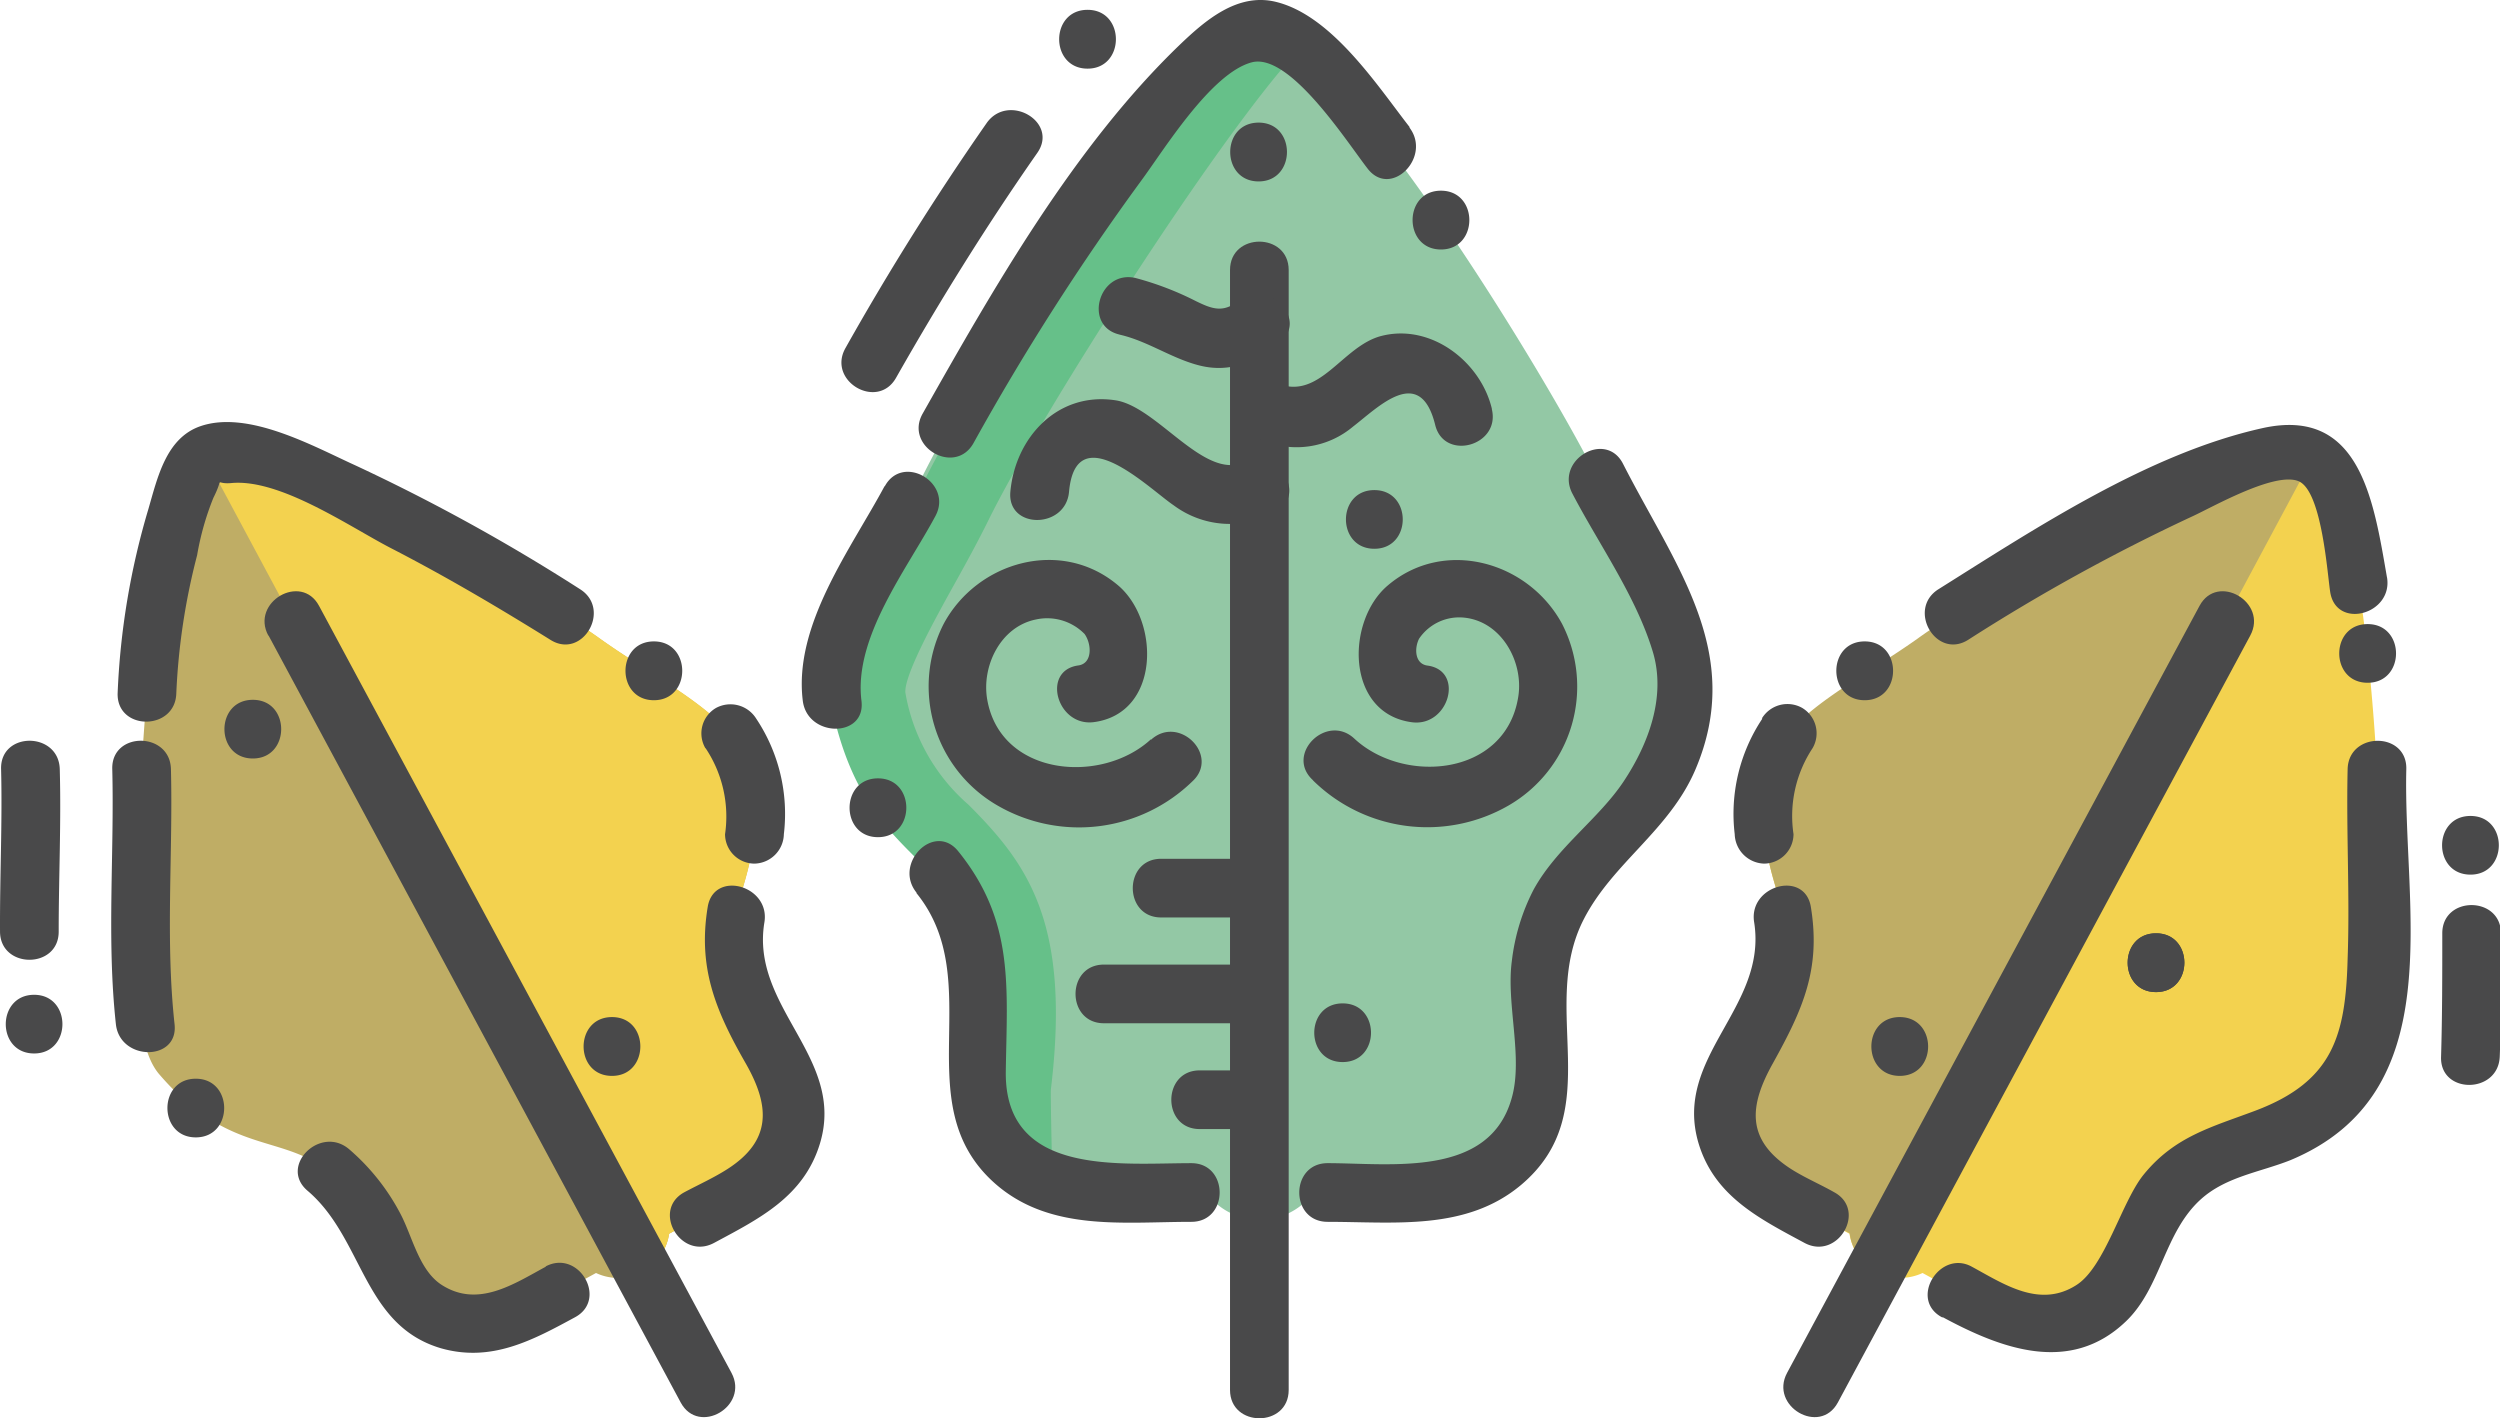 <?xml version="1.0" standalone="no"?><!DOCTYPE svg PUBLIC "-//W3C//DTD SVG 1.1//EN" "http://www.w3.org/Graphics/SVG/1.1/DTD/svg11.dtd"><svg t="1723969076146" class="icon" viewBox="0 0 1805 1024" version="1.1" xmlns="http://www.w3.org/2000/svg" p-id="18286" xmlns:xlink="http://www.w3.org/1999/xlink" width="352.539" height="200"><path d="M1718.06 641.467c2.327-63.592-9.694-275.403-43.622-309.622a12.505 12.505 0 0 0-3.49-3.005 11.536 11.536 0 0 0-4.362-1.26c-47.306-9.694-230.52 96.939-282.286 134.357-41.005 29.082-93.837 54.673-102.852 85.694-31.408 108.571 54.092 106.633-27.434 222.281-20.745 29.566-5.429 74.158 27.628 91.898l46.434 25.01 7.27 3.974a37.321 37.321 0 0 0 52.735 28.306l7.27 3.974 46.531 24.913c32.959 17.74 78.714 6.01 91.898-27.628 51.668-131.934 96.939-59.52 170.225-145.408 20.163-25.107 11.827-83.173 14.056-133.485z" fill="#F3D24F" p-id="18287"></path><path d="M1354.152 917.84h0.969l315.73-589.582a12.699 12.699 0 0 0-4.362-1.26c-47.403-9.694-230.617 96.939-282.383 134.357-41.005 29.082-93.837 54.673-102.755 85.694-31.408 108.571 53.995 106.633-27.531 222.281-20.745 29.566-5.429 74.158 27.628 91.898l46.628 25.204 7.367 3.974a37.031 37.031 0 0 0 18.709 27.434z" fill="#BFAD65" p-id="18288"></path><path d="M1709.432 492.957c27.337 0 27.337-42.362 0-42.362s-27.337 42.362 0 42.362zM1402.815 951.09c41.878 22.587 91.704 41.587 132.031 3.005 25.592-24.429 27.531-64.367 54.383-88.408 18.128-16.189 42.653-19.388 64.367-28.015 116.327-48.469 81.332-180.791 83.755-282.383 0.679-27.24-41.684-27.24-42.362 0-1.066 45.561 1.648 91.219 0 136.781-1.454 55.255-10.276 88.602-66.597 109.832-31.699 11.923-58.163 18.515-80.653 46.143-15.801 19.388-27.918 66.597-48.469 79.684-26.658 17.255-52.832-0.872-75.806-13.281s-45.464 23.75-21.327 36.643zM1783.687 631.483c27.24 0 27.337-42.362 0-42.362s-27.337 42.362 0 42.362zM1804.82 762.835c1.163-29.082 0.969-59.23 0.872-88.893 0-27.24-42.459-27.337-42.362 0 0 29.663 0 59.327-0.872 88.893-1.163 27.337 41.296 27.24 42.362 0zM1266.519 665.993c9.694 61.75-58.842 96.939-40.133 159.561 11.536 38.194 43.913 54.286 76.485 71.832 24.041 12.893 45.464-23.653 21.327-36.643-9.694-5.526-21.036-10.372-30.827-16.577-33.638-21.52-30.051-46.531-13.281-76.582 21.52-38.776 34.704-67.857 27.337-112.837-4.459-26.852-45.367-15.413-40.908 11.245zM1272.432 518.84a123.888 123.888 0 0 0-19.969 83.464 21.908 21.908 0 0 0 21.23 21.23 21.423 21.423 0 0 0 21.23-21.23 88.796 88.796 0 0 1 13.765-62.138 21.327 21.327 0 0 0-7.561-29.082 21.617 21.617 0 0 0-29.082 7.658zM1346.3 505.559c27.337 0 27.337-42.459 0-42.459s-27.24 42.459 0 42.459zM1371.601 776.794c27.337 0 27.337-42.459 0-42.459s-27.24 42.459 0 42.459z" fill="#49494A" p-id="18289"></path><path d="M1556.657 716.304c27.24 0 27.337-42.459 0-42.459s-27.337 42.459 0 42.459zM1723.392 416.86c-9.694-55.837-19.388-123.209-89.668-107.796-82.301 18.224-163.827 72.219-234.107 116.327-23.071 14.444-1.745 51.184 21.423 36.546a1372.653 1372.653 0 0 1 162.179-89.281c14.153-6.495 59.327-32.378 76.388-25.204s20.842 68.633 22.878 80.459c4.653 26.852 45.561 15.51 40.908-11.245z" fill="#49494A" p-id="18290"></path><path d="M1588.065 437.411l-297.796 553.811c-12.893 24.041 23.653 45.464 36.643 21.423l297.796-553.811c12.893-24.041-23.75-45.464-36.643-21.423zM1556.657 716.304c27.24 0 27.337-42.459 0-42.459s-27.337 42.459 0 42.459z" fill="#49494A" p-id="18291"></path><path d="M100.345 641.467c-2.327-63.592 9.694-275.403 43.622-309.622a12.505 12.505 0 0 1 3.49-3.005 11.536 11.536 0 0 1 4.362-1.26c47.306-9.694 230.617 96.939 282.286 134.357 41.005 29.082 93.837 54.673 102.852 85.694 31.408 108.571-54.092 106.633 27.434 222.281 20.745 29.566 5.429 74.158-27.628 91.898l-46.434 25.01-7.27 3.974a37.224 37.224 0 0 1-52.735 28.306l-7.27 3.974-46.531 24.913c-32.959 17.74-78.714 6.01-91.898-27.628-51.668-131.934-96.939-59.52-170.225-145.408-20.163-25.107-12.214-83.173-14.056-133.485z" fill="#BFAD65" p-id="18292"></path><path d="M464.254 917.84h-0.969L147.555 328.743a12.699 12.699 0 0 1 4.362-1.26c47.403-9.694 230.617 96.939 282.383 134.357 41.005 29.082 93.837 54.673 102.852 85.694 31.311 108.571-54.092 106.633 27.434 222.281 20.745 29.566 5.429 74.158-27.628 91.898l-46.434 25.01-7.367 3.974a37.031 37.031 0 0 1-18.903 27.143z" fill="#F3D24F" p-id="18293"></path><path d="M126.034 739.473c-6.689-61.265-1.066-122.821-2.617-184.184-0.679-27.24-43.138-27.337-42.362 0 1.551 61.362-4.071 122.918 2.617 184.184 2.908 26.755 45.367 27.046 42.362 0zM42.376 672.488c0-38.776 1.842-78.133 0.776-117.199-0.776-27.24-43.138-27.337-42.362 0 0.969 38.776-0.969 78.133-0.776 117.199 0 27.24 42.556 27.337 42.362 0zM24.636 760.605c27.24 0 27.24-42.362 0-42.362s-27.337 42.362 0 42.362zM141.351 821.192c27.337 0 27.337-42.362 0-42.362s-27.24 42.362 0 42.362zM441.861 776.794c27.24 0 27.337-42.459 0-42.459s-27.337 42.459 0 42.459zM182.55 547.631c27.24 0 27.337-42.362 0-42.362s-27.337 42.362 0 42.362zM394.264 914.447c-23.362 12.602-49.245 30.245-75.612 13.087-15.898-10.469-20.745-34.026-29.082-50.311a158.107 158.107 0 0 0-37.515-47.5c-20.745-17.643-50.893 12.214-30.051 29.954 40.423 34.316 39.842 96.939 96.163 113.709 36.449 10.469 66.209-5.622 96.939-22.296 24.041-12.893 2.714-49.536-21.327-36.643zM510.978 654.748c-7.27 44.01 5.719 75.031 27.337 112.837 17.449 30.536 19.388 55.74-13.281 76.582-9.694 6.204-20.648 11.148-30.827 16.577-24.041 12.893-2.714 49.536 21.327 36.643 32.668-17.546 64.852-33.347 76.485-71.832 18.709-62.041-50.311-98.005-40.133-159.561 4.459-26.658-36.449-38.097-40.908-11.245zM509.427 540.166A88.796 88.796 0 0 1 523.483 602.304a21.327 21.327 0 0 0 21.23 21.23 21.714 21.714 0 0 0 21.23-21.23 123.888 123.888 0 0 0-19.969-83.464 21.908 21.908 0 0 0-29.082-7.658 21.23 21.23 0 0 0-7.561 29.082zM472.106 505.559c27.24 0 27.337-42.459 0-42.459s-27.337 42.459 0 42.459z" fill="#49494A" p-id="18294"></path><path d="M127.294 500.518a475 475 0 0 1 15.026-99.653 200.372 200.372 0 0 1 11.73-41.393c8.24-16.383 0-9.694 12.602-10.663 35.092-3.587 85.306 31.214 115.163 46.724 39.551 20.357 77.551 42.75 115.551 66.403 23.168 14.638 44.495-22.005 21.423-36.546a1380.99 1380.99 0 0 0-162.179-89.378c-30.148-13.668-77.551-40.327-112.158-28.209-24.526 8.628-30.73 37.031-37.224 59.423a540.918 540.918 0 0 0-22.296 133.291c-0.776 27.337 41.684 27.337 42.362 0z" fill="#49494A" p-id="18295"></path><path d="M193.891 458.835l297.602 553.811c12.99 24.041 49.536 2.617 36.643-21.423L230.34 437.411c-12.893-24.041-49.536-2.617-36.643 21.423z" fill="#49494A" p-id="18296"></path><path d="M1153.585 345.901c-36.255-73.383-178.658-306.133-238.082-324.163a17.74 17.74 0 0 0-5.719-1.163h-1.066a17.74 17.74 0 0 0-5.719 1.163C843.381 39.768 701.075 272.518 665.014 345.901c-28.597 58.163-72.995 119.429-63.98 159.658 30.536 142.015 126.02 87.245 104.306 268.52-5.622 46.046 38.776 87.245 87.245 87.245h78.52a47.888 47.888 0 0 0 76.969 0h78.423c48.469 0 92.867-41.199 87.245-87.245-21.714-180.985 73.77-126.02 104.306-268.52 8.434-40.23-35.964-101.495-64.464-159.658z" fill="#93C8A5" p-id="18297"></path><path d="M758.754 786.391c14.541-120.398-16.867-162.663-59.423-205.316a137.944 137.944 0 0 1-45.658-81.041c-0.872-12.796 21.617-53.413 34.995-77.551 8.434-15.122 17.061-30.827 24.913-46.724C751.095 299.467 878.473 100.84 935.085 38.799a68.439 68.439 0 0 0-19.388-11.051 17.74 17.74 0 0 0-5.719-1.163h-1.066a17.74 17.74 0 0 0-5.719 1.163C843.381 45.585 701.075 278.335 665.014 351.717c-28.597 58.163-72.995 119.138-64.27 159.658 30.536 142.112 126.02 87.245 104.306 268.52-4.362 35.48 21.133 67.857 55.061 81.138-0.969-37.031-1.648-72.026-1.357-74.643z" fill="#66C089" p-id="18298"></path><path d="M1040.361 180.136c27.337 0 27.337-42.459 0-42.459s-27.24 42.459 0 42.459zM958.351 882.166c48.469 0 100.138 6.689 139.883-26.658 62.913-53.026 12.214-127.571 45.27-191.842 20.842-40.617 61.847-64.173 80.556-107.99 35.964-84.337-14.444-146.668-52.25-220.827-12.408-24.332-49.051-2.908-36.643 21.327 19.388 37.128 46.046 74.255 58.163 114.388 9.694 32.184-2.908 66.209-20.939 93.449s-48.469 47.888-65.143 78.327a149.577 149.577 0 0 0-15.704 51.571c-4.168 30.923 8.24 69.311 0 98.587-15.995 58.163-87.245 47.306-133 47.306-27.24 0-27.337 42.362 0 42.362zM661.718 644.86c51.959 64.173-8.143 151.903 56.418 209.388 39.648 35.189 93.061 27.918 142.015 27.918 27.24 0 27.24-42.362 0-42.362-51.668 0-134.939 9.694-133.969-66.112 0.872-61.362 6.398-108.765-34.413-159.173-17.255-21.23-47.015 8.918-30.051 29.954zM633.897 604.437c27.24 0 27.337-42.459 0-42.459s-27.337 42.459 0 42.459zM638.743 350.845c-24.332 45.464-65.918 100.235-59.133 155.102 3.296 26.755 45.755 27.046 42.362 0-5.719-45.852 32.765-94.806 53.413-133.388 12.893-24.041-23.75-45.464-36.643-21.327zM1017.871 91.921c-23.362-29.954-56.321-80.944-96.939-90.638-27.628-6.592-50.796 13.474-69.311 31.214C775.524 105.784 717.845 207.182 666.177 298.595c-13.474 23.75 23.168 45.173 36.643 21.423A1788.424 1788.424 0 0 1 823.993 130.406c16.092-21.714 50.214-77.551 79.781-85.403 27.434-7.173 68.73 57.582 83.755 76.872 16.77 21.52 46.531-8.628 29.954-29.954zM712.32 88.916c-36.546 52.444-70.571 106.633-101.883 162.372-13.474 23.847 23.168 45.27 36.546 21.423 31.602-55.643 65.337-109.929 101.98-162.372 15.607-22.393-21.133-43.622-36.643-21.423zM785.218 49.559c27.24 0 27.337-42.459 0-42.459s-27.337 42.459 0 42.459z" fill="#49494A" p-id="18299"></path><path d="M888.07 194.967v808.566c0 27.24 42.362 27.337 42.362 0V194.967c0-27.337-42.362-27.337-42.362 0z" fill="#49494A" p-id="18300"></path><path d="M771.84 355.11c4.944-55.158 58.163-1.939 75.515 9.694a67.857 67.857 0 0 0 72.607 5.429c24.622-11.536 3.199-48.469-21.423-36.643-29.082 13.571-62.913-40.036-93.255-44.592-41.878-6.301-72.316 27.046-75.806 66.112-2.423 27.143 39.939 27.046 42.362 0zM1077.101 295.008c-8.143-33.929-44.01-61.653-79.781-52.444-28.209 7.27-44.301 46.628-74.934 34.316-25.301-9.694-36.352 30.827-11.245 40.908a63.301 63.301 0 0 0 65.628-9.694c18.031-13.765 48.469-45.658 59.423-1.357 6.398 26.464 47.306 15.219 40.908-11.342zM808.289 241.595c20.551 4.653 37.709 17.352 58.163 22.393 22.199 5.429 40.423-2.908 57.485-16.577 21.23-17.158-8.918-47.015-30.051-30.051-11.051 8.918-19.388 5.429-30.536 0a220.051 220.051 0 0 0-43.622-16.673c-26.561-5.913-37.903 34.898-11.245 40.908zM969.402 766.809c27.24 0 27.337-42.362 0-42.362s-27.337 42.362 0 42.362zM992.279 396.212c27.337 0 27.337-42.362 0-42.362s-27.337 42.362 0 42.362zM908.718 130.988c27.24 0 27.337-42.459 0-42.459s-27.337 42.459 0 42.459zM830.973 533.768c-35.77 32.959-108.862 26.755-118.265-29.082-3.974-23.944 9.694-52.153 35.092-57.388a37.806 37.806 0 0 1 35.286 10.469c5.235 7.367 5.719 21.327-4.556 22.684-26.852 3.684-15.413 44.495 11.342 40.908 47.694-6.398 47.694-72.801 17.546-98.587-40.908-34.801-101.689-17.546-126.02 27.531a99.265 99.265 0 0 0 38.776 131.255 117.393 117.393 0 0 0 140.755-17.449c20.066-18.515-9.694-48.469-29.954-29.954zM948.269 563.723A117.587 117.587 0 0 0 1089.024 581.656a99.168 99.168 0 0 0 38.776-131.255c-24.429-45.173-85.403-62.332-126.02-27.531-30.148 25.786-30.148 92.189 17.546 98.587 26.755 3.587 38.291-37.224 11.342-40.908-9.112-1.163-9.694-12.214-6.107-19.388a34.995 34.995 0 0 1 32.668-15.219c27.337 2.811 43.429 32.959 38.776 58.163-9.694 56.321-82.495 62.429-118.265 29.082-19.969-18.418-50.02 11.439-29.954 29.954zM838.34 662.406h69.893c27.24 0 27.337-42.362 0-42.362h-69.893c-27.24 0-27.337 42.362 0 42.362zM797.044 738.794h111.189c27.24 0 27.337-42.362 0-42.362H797.044c-27.337 0-27.337 42.362 0 42.362zM866.162 815.182h42.071c27.24 0 27.337-42.362 0-42.362h-42.071c-27.24 0-27.337 42.362 0 42.362z" fill="#49494A" p-id="18301"></path></svg>